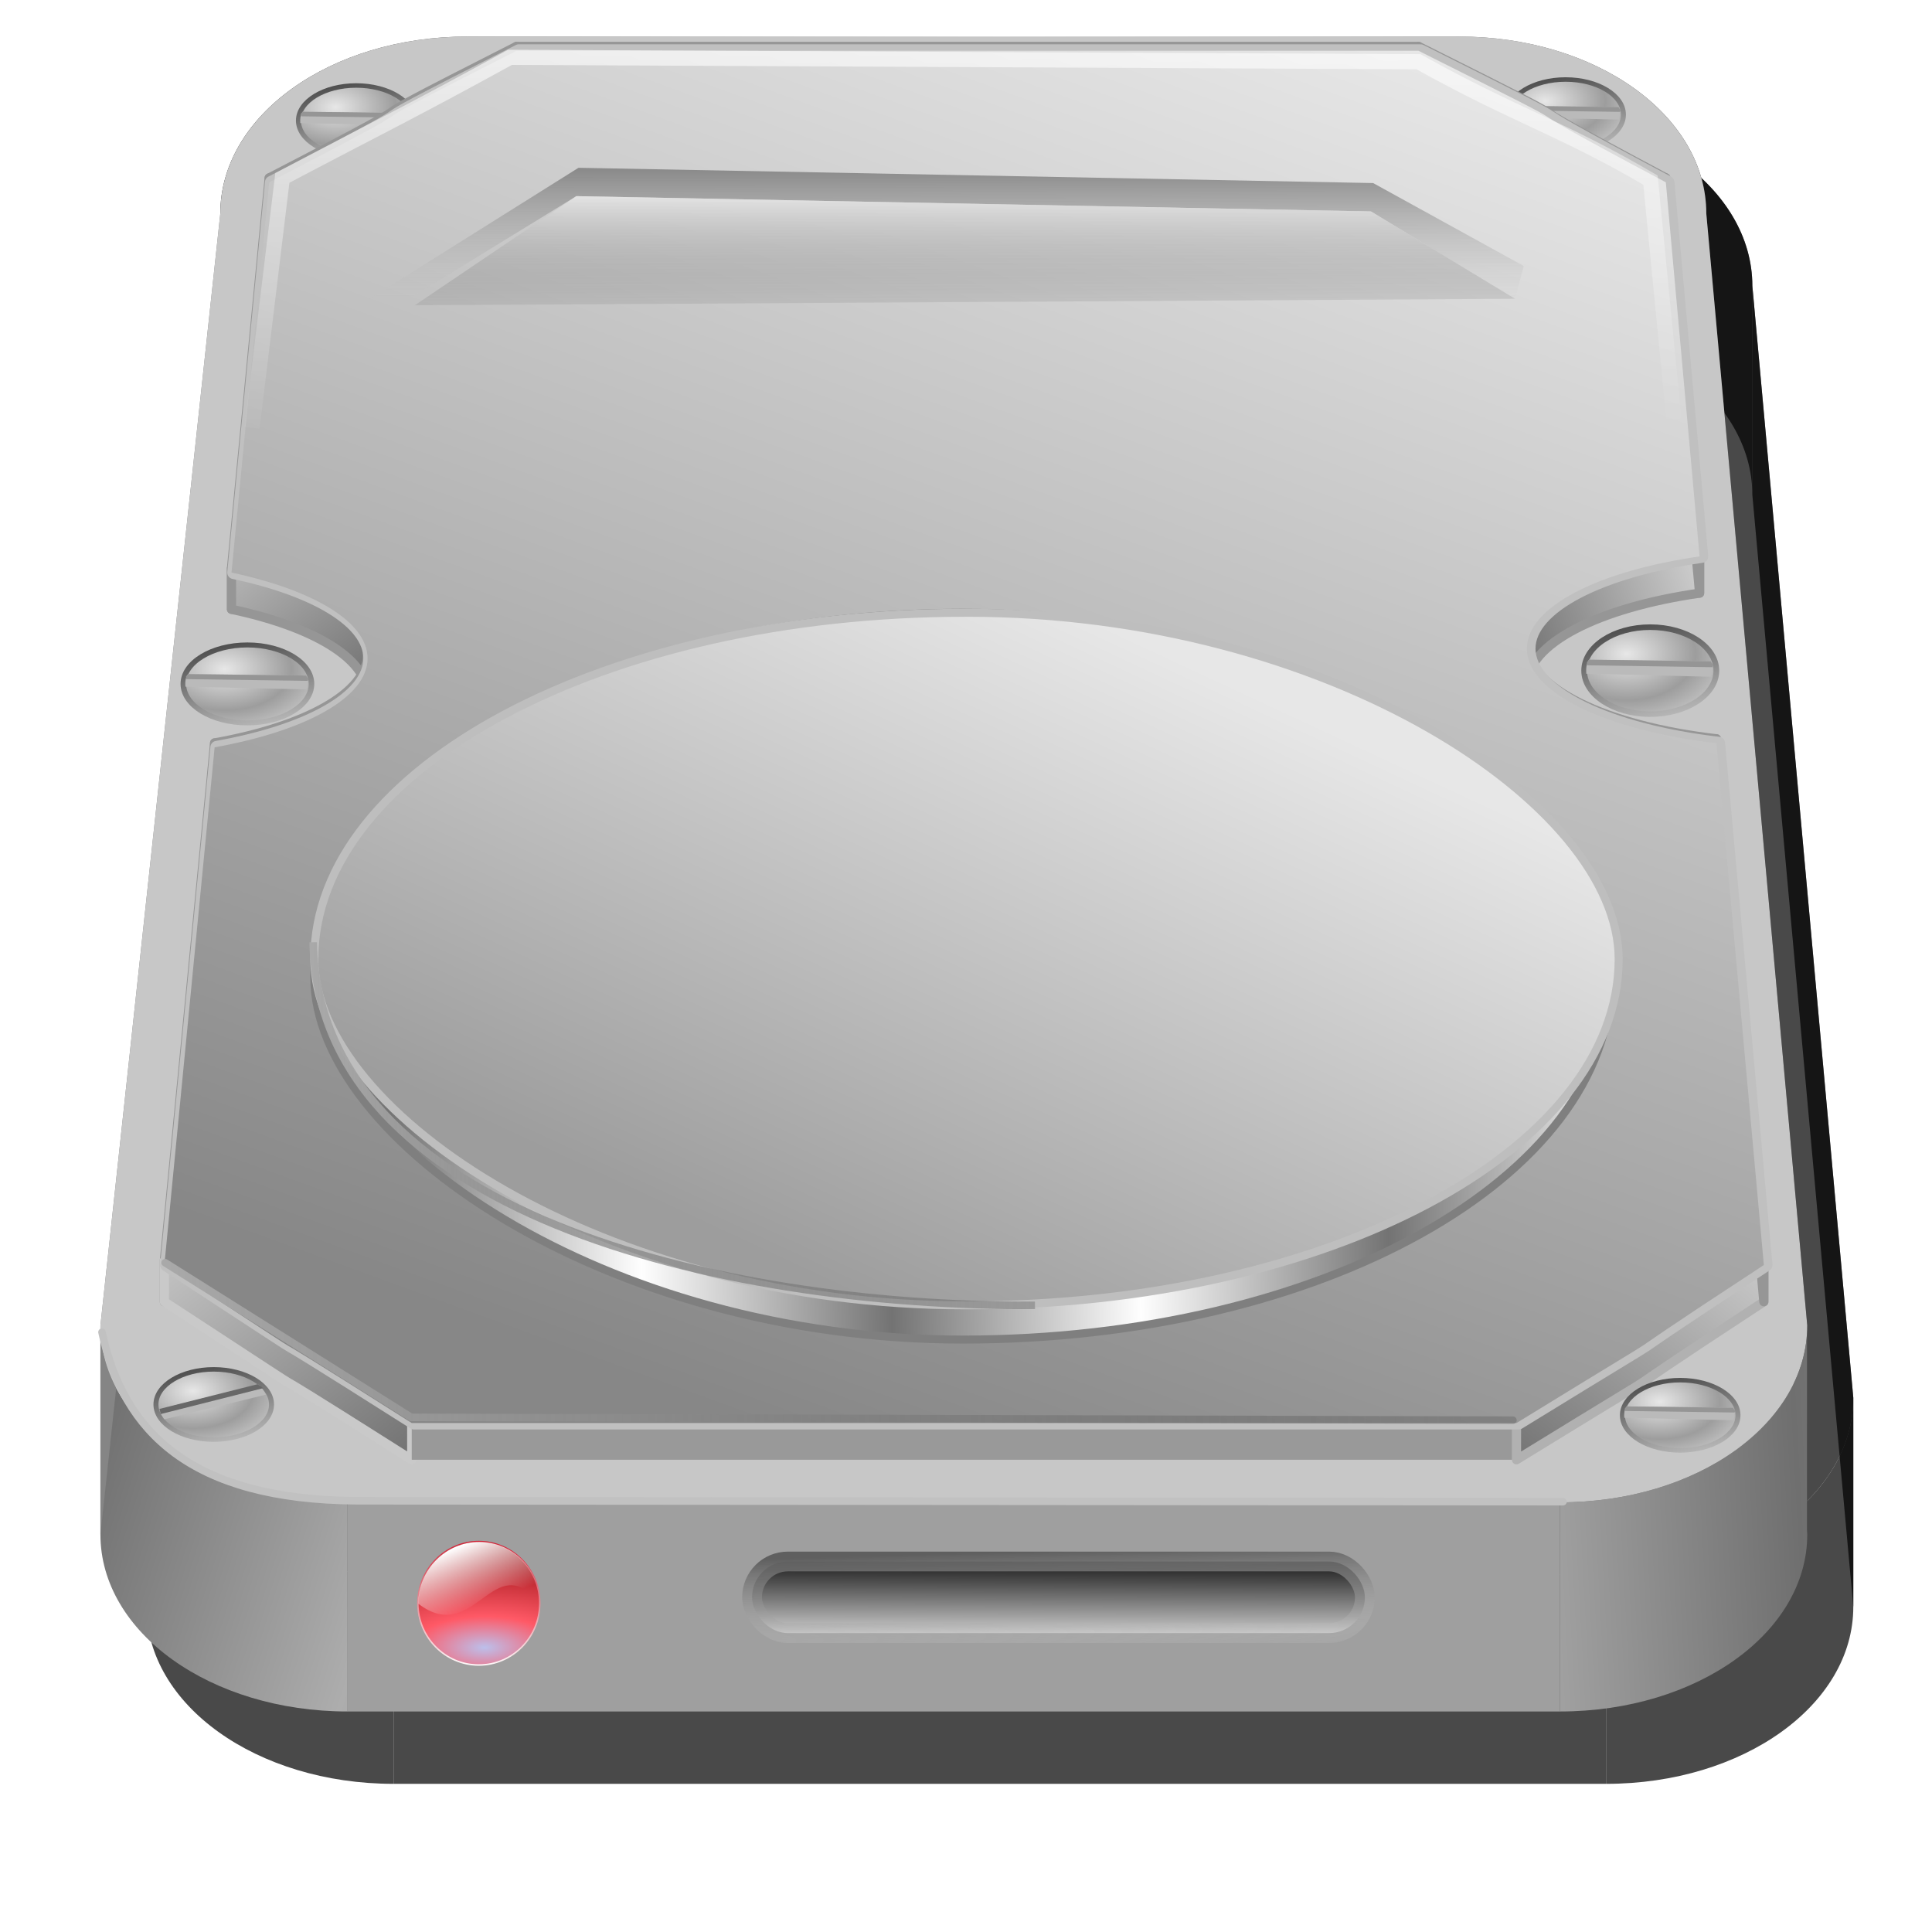 <?xml version="1.0" encoding="UTF-8" standalone="no"?>
<!-- Created with Inkscape (http://www.inkscape.org/) -->

<svg
   xmlns:dc="http://purl.org/dc/elements/1.1/"
   xmlns:cc="http://creativecommons.org/ns#"
   xmlns:rdf="http://www.w3.org/1999/02/22-rdf-syntax-ns#"
   xmlns:svg="http://www.w3.org/2000/svg"
   xmlns="http://www.w3.org/2000/svg"
   xmlns:xlink="http://www.w3.org/1999/xlink"
   xmlns:sodipodi="http://sodipodi.sourceforge.net/DTD/sodipodi-0.dtd"
   xmlns:inkscape="http://www.inkscape.org/namespaces/inkscape"
   width="255"
   height="255"
   id="svg2"
   sodipodi:version="0.32"
   inkscape:version="0.92.5 (2060ec1f9f, 2020-04-08)"
   version="1.0"
   sodipodi:docname="gdebi-gtk.svg"
   inkscape:output_extension="org.inkscape.output.svg.inkscape">
  <sodipodi:namedview
     pagecolor="#ff0000"
     bordercolor="#666666"
     borderopacity="1"
     objecttolerance="10"
     gridtolerance="10"
     guidetolerance="10"
     inkscape:pageopacity="0"
     inkscape:pageshadow="2"
     inkscape:window-width="640"
     inkscape:window-height="480"
     id="namedview160"
     showgrid="false"
     inkscape:zoom="3.454902"
     inkscape:cx="127.5"
     inkscape:cy="127.5"
     inkscape:current-layer="layer1"
     inkscape:snap-to-guides="false"
     inkscape:snap-grids="false"
     inkscape:snap-others="false"
     inkscape:object-nodes="false"
     inkscape:snap-nodes="false"
     inkscape:snap-global="false" />
  <defs
     id="defs4">
    <linearGradient
       inkscape:collect="always"
       id="linearGradient993">
      <stop
         style="stop-color:#ffffff;stop-opacity:1;"
         offset="0"
         id="stop989" />
      <stop
         style="stop-color:#ffffff;stop-opacity:0;"
         offset="1"
         id="stop991" />
    </linearGradient>
    <linearGradient
       id="linearGradient1026">
      <stop
         stop-opacity="1"
         stop-color="#6f6f6f"
         id="stop1022" />
      <stop
         stop-opacity="1"
         stop-color="#adadad"
         offset="1"
         id="stop1024" />
    </linearGradient>
    <linearGradient
       inkscape:collect="always"
       id="linearGradient1010">
      <stop
         stop-opacity="1"
         stop-color="#e7e7e7"
         id="stop1006" />
      <stop
         stop-opacity="1"
         stop-color="#9d9d9d"
         offset="1"
         id="stop1008" />
    </linearGradient>
    <linearGradient
       inkscape:collect="always"
       id="linearGradient1824">
      <stop
         id="stop1820"
         stop-color="#7b7b7b"
         stop-opacity="1"
         style="stop-color:#ffffff;stop-opacity:1" />
      <stop
         offset="1"
         id="stop1822"
         stop-color="#696969"
         stop-opacity="0"
         style="stop-color:#696969;stop-opacity:0.122" />
    </linearGradient>
    <linearGradient
       inkscape:collect="always"
       id="linearGradient1814">
      <stop
         id="stop1810"
         stop-color="#8b8b8b"
         stop-opacity="1" />
      <stop
         offset="1"
         id="stop1812"
         stop-color="#c3c3c3"
         stop-opacity="0" />
    </linearGradient>
    <linearGradient
       inkscape:collect="always"
       id="linearGradient7569">
      <stop
         id="stop7571"
         stop-color="#a9a9a9"
         stop-opacity="1" />
      <stop
         offset="1"
         id="stop7573"
         stop-color="#545454"
         stop-opacity="0.34" />
    </linearGradient>
    <linearGradient
       id="linearGradient7539">
      <stop
         id="stop7541"
         stop-color="#707070"
         stop-opacity="1" />
      <stop
         id="stop7543"
         offset="1"
         stop-color="#c9c9c9"
         stop-opacity="1" />
    </linearGradient>
    <linearGradient
       id="linearGradient7511">
      <stop
         id="stop7513"
         stop-color="#fefefe"
         stop-opacity="1" />
      <stop
         offset="1"
         id="stop7515"
         stop-color="#737373"
         stop-opacity="1" />
    </linearGradient>
    <linearGradient
       id="linearGradient7451">
      <stop
         id="stop7453"
         stop-color="#000000"
         stop-opacity="1" />
      <stop
         offset="1"
         id="stop7455"
         stop-color="#ffffff"
         stop-opacity="1" />
    </linearGradient>
    <linearGradient
       id="linearGradient3975">
      <stop
         id="stop3977"
         stop-color="#878787"
         stop-opacity="1" />
      <stop
         id="stop3983"
         offset="1"
         stop-color="#e7e7e7"
         stop-opacity="1" />
    </linearGradient>
    <linearGradient
       id="linearGradient6264"
       inkscape:collect="always">
      <stop
         id="stop6266"
         stop-color="#dddddd"
         stop-opacity="1" />
      <stop
         id="stop6268"
         offset="1"
         stop-color="#000000"
         stop-opacity="1" />
    </linearGradient>
    <linearGradient
       id="linearGradient6256"
       inkscape:collect="always">
      <stop
         id="stop6258"
         stop-color="#5f5f5f"
         stop-opacity="1" />
      <stop
         id="stop6260"
         offset="1"
         stop-color="#e3e3e3"
         stop-opacity="0" />
    </linearGradient>
    <linearGradient
       id="linearGradient3596"
       inkscape:collect="always">
      <stop
         id="stop3598"
         stop-color="#bebebe"
         stop-opacity="1" />
      <stop
         id="stop3600"
         offset="1"
         stop-color="#484848"
         stop-opacity="1" />
    </linearGradient>
    <linearGradient
       id="linearGradient3348">
      <stop
         id="stop3350"
         stop-color="#a4a4a4"
         stop-opacity="1" />
      <stop
         offset="1"
         id="stop3352"
         stop-color="#d7d7d7"
         stop-opacity="1" />
    </linearGradient>
    <linearGradient
       id="linearGradient3381">
      <stop
         id="stop3383"
         stop-color="#ffffff"
         stop-opacity="1" />
      <stop
         id="stop3385"
         offset="1"
         stop-color="#ffffff"
         stop-opacity="0" />
    </linearGradient>
    <linearGradient
       id="linearGradient4311">
      <stop
         id="stop4313"
         stop-color="#bcbfeb"
         stop-opacity="1" />
      <stop
         id="stop4315"
         offset="0.293"
         stop-color="#5975ff"
         stop-opacity="1"
         style="stop-color:#ff5966;stop-opacity:1" />
      <stop
         offset="1"
         id="stop4317"
         stop-color="#000984"
         stop-opacity="1"
         style="stop-color:#840002;stop-opacity:1" />
    </linearGradient>
    <linearGradient
       inkscape:collect="always"
       id="linearGradient4319">
      <stop
         id="stop4321"
         stop-color="#ffffff"
         stop-opacity="1" />
      <stop
         offset="1"
         id="stop4323"
         stop-color="#1b2acd"
         stop-opacity="1"
         style="stop-color:#cd1b2f;stop-opacity:1" />
    </linearGradient>
    <linearGradient
       inkscape:collect="always"
       xlink:href="#linearGradient7451"
       id="linearGradient7663"
       gradientUnits="userSpaceOnUse"
       spreadMethod="reflect"
       x1="267.38"
       y1="134.56"
       x2="375.73"
       y2="136.04" />
    <linearGradient
       inkscape:collect="always"
       xlink:href="#linearGradient1026"
       id="linearGradient7669"
       gradientUnits="userSpaceOnUse"
       spreadMethod="reflect"
       x1="475.78"
       y1="246.97"
       x2="437.65"
       y2="248.73" />
    <linearGradient
       inkscape:collect="always"
       xlink:href="#linearGradient1026"
       id="linearGradient7671"
       gradientUnits="userSpaceOnUse"
       spreadMethod="reflect"
       x1="264.73"
       y1="219.6"
       x2="303.14"
       y2="229.97" />
    <radialGradient
       inkscape:collect="always"
       xlink:href="#linearGradient1010"
       id="radialGradient7681"
       gradientUnits="userSpaceOnUse"
       gradientTransform="matrix(1,0,0,0.692,0,34.984)"
       spreadMethod="reflect"
       cx="15.11"
       cy="109.19"
       fx="15.11"
       fy="109.19"
       r="12.04" />
    <linearGradient
       inkscape:collect="always"
       xlink:href="#linearGradient3596"
       id="linearGradient7683"
       gradientUnits="userSpaceOnUse"
       x1="16.258"
       y1="124.54"
       x2="11.764"
       y2="105.23" />
    <linearGradient
       inkscape:collect="always"
       xlink:href="#linearGradient7539"
       id="linearGradient7693"
       gradientUnits="userSpaceOnUse"
       spreadMethod="reflect"
       x1="-68.806"
       y1="90.05"
       x2="-86.57"
       y2="73.8"
       gradientTransform="matrix(1.516,0,0,1.085,158.272,-9.761)" />
    <linearGradient
       inkscape:collect="always"
       xlink:href="#linearGradient7539"
       id="linearGradient7699"
       gradientUnits="userSpaceOnUse"
       spreadMethod="reflect"
       x1="-64.44"
       y1="183.84"
       x2="-90.5"
       y2="160.2"
       gradientTransform="matrix(1.516,0,0,1.085,158.272,-9.761)" />
    <linearGradient
       inkscape:collect="always"
       xlink:href="#linearGradient7539"
       id="linearGradient7701"
       gradientUnits="userSpaceOnUse"
       spreadMethod="reflect"
       x1="27.621"
       y1="189.63"
       x2="52.598"
       y2="167.76"
       gradientTransform="matrix(1.516,0,0,1.085,158.272,-9.761)" />
    <linearGradient
       inkscape:collect="always"
       xlink:href="#linearGradient7539"
       id="linearGradient7707"
       gradientUnits="userSpaceOnUse"
       spreadMethod="reflect"
       x1="26.611"
       y1="86.72"
       x2="43.558"
       y2="82.55"
       gradientTransform="matrix(1.516,0,0,1.085,158.272,-9.761)" />
    <linearGradient
       inkscape:collect="always"
       xlink:href="#linearGradient3975"
       id="linearGradient7717"
       gradientUnits="userSpaceOnUse"
       spreadMethod="pad"
       x1="87.27"
       y1="201.95"
       x2="166.76"
       y2="45.734"
       gradientTransform="matrix(1.516,0,0,1.085,-61.709,-40.795)" />
    <radialGradient
       inkscape:collect="always"
       xlink:href="#linearGradient4311"
       id="radialGradient7735"
       gradientUnits="userSpaceOnUse"
       gradientTransform="matrix(4.057,-0.012,0.005,1.713,-397.619,-130.883)"
       cx="131.21"
       cy="194.55"
       fx="131.21"
       fy="194.55"
       r="105.01" />
    <linearGradient
       inkscape:collect="always"
       xlink:href="#linearGradient4319"
       id="linearGradient7737"
       gradientUnits="userSpaceOnUse"
       x1="142.64"
       y1="237.78"
       x2="148.71"
       y2="13.44" />
    <linearGradient
       inkscape:collect="always"
       xlink:href="#linearGradient3381"
       id="linearGradient7739"
       gradientUnits="userSpaceOnUse"
       gradientTransform="translate(-300.128,99.876)"
       x1="105.93"
       y1="22.952"
       x2="145.68"
       y2="123.03" />
    <linearGradient
       inkscape:collect="always"
       xlink:href="#linearGradient6264"
       id="linearGradient7741"
       gradientUnits="userSpaceOnUse"
       gradientTransform="matrix(1.883,0,0,1.605,-118.465,-155.251)"
       x1="147.55"
       y1="232.33"
       x2="147.58"
       y2="224.94" />
    <linearGradient
       inkscape:collect="always"
       xlink:href="#linearGradient6256"
       id="linearGradient7743"
       gradientUnits="userSpaceOnUse"
       gradientTransform="matrix(1.883,0,0,1.605,-118.465,-155.251)"
       x1="134.9"
       y1="224.94"
       x2="135.22"
       y2="234.52" />
    <linearGradient
       inkscape:collect="always"
       xlink:href="#linearGradient7511"
       id="linearGradient7745"
       gradientUnits="userSpaceOnUse"
       spreadMethod="reflect"
       x1="329.56"
       y1="161.1"
       x2="359.98"
       y2="160.44"
       gradientTransform="matrix(1.081,0,0,1.035,-272.284,-29.325)" />
    <linearGradient
       inkscape:collect="always"
       xlink:href="#linearGradient7569"
       id="linearGradient7753"
       gradientUnits="userSpaceOnUse"
       x1="274.66"
       y1="201.92"
       x2="440.15"
       y2="201.92"
       gradientTransform="matrix(1.081,0,0,0.92,-275.784,-7.73)" />
    <linearGradient
       inkscape:collect="always"
       xlink:href="#linearGradient7569"
       id="linearGradient7755"
       gradientUnits="userSpaceOnUse"
       x1="292.73"
       y1="170.7"
       x2="381.82"
       y2="170.7"
       gradientTransform="matrix(1.081,0,0,0.92,-275.784,-7.73)" />
    <linearGradient
       inkscape:collect="always"
       xlink:href="#linearGradient1010"
       id="linearGradient4514"
       x1="401.01"
       y1="115.81"
       x2="361.47"
       y2="197.18"
       gradientUnits="userSpaceOnUse"
       spreadMethod="pad"
       gradientTransform="matrix(1.081,0,0,1.035,-272.284,-29.325)" />
    <linearGradient
       inkscape:collect="always"
       xlink:href="#linearGradient1814"
       id="linearGradient1816"
       x1="114.33"
       y1="32.769"
       x2="114.33"
       y2="49.938"
       gradientUnits="userSpaceOnUse"
       gradientTransform="translate(-0.289,-9.262)" />
    <linearGradient
       inkscape:collect="always"
       xlink:href="#linearGradient1824"
       id="linearGradient1826"
       x1="131.68"
       y1="33.27"
       x2="131.68"
       y2="51.14"
       gradientUnits="userSpaceOnUse"
       gradientTransform="translate(-0.289,-9.262)" />
    <radialGradient
       inkscape:collect="always"
       xlink:href="#linearGradient1010"
       id="radialGradient946"
       gradientUnits="userSpaceOnUse"
       gradientTransform="matrix(1,0,0,0.692,0,34.984)"
       cx="15.11"
       cy="109.19"
       fx="15.11"
       fy="109.19"
       r="12.04"
       spreadMethod="reflect" />
    <linearGradient
       inkscape:collect="always"
       xlink:href="#linearGradient3596"
       id="linearGradient948"
       gradientUnits="userSpaceOnUse"
       x1="16.258"
       y1="124.54"
       x2="11.764"
       y2="105.23" />
    <radialGradient
       inkscape:collect="always"
       xlink:href="#linearGradient1010"
       id="radialGradient950"
       gradientUnits="userSpaceOnUse"
       gradientTransform="matrix(1,0,0,0.692,0,34.984)"
       cx="15.11"
       cy="109.19"
       fx="15.11"
       fy="109.19"
       r="12.04"
       spreadMethod="reflect" />
    <linearGradient
       inkscape:collect="always"
       xlink:href="#linearGradient3596"
       id="linearGradient952"
       gradientUnits="userSpaceOnUse"
       x1="16.258"
       y1="124.54"
       x2="11.764"
       y2="105.23" />
    <radialGradient
       inkscape:collect="always"
       xlink:href="#linearGradient1010"
       id="radialGradient954"
       gradientUnits="userSpaceOnUse"
       gradientTransform="matrix(1,0,0,0.692,0,34.984)"
       cx="15.11"
       cy="109.19"
       fx="15.11"
       fy="109.19"
       r="12.04"
       spreadMethod="reflect" />
    <linearGradient
       inkscape:collect="always"
       xlink:href="#linearGradient3596"
       id="linearGradient956"
       gradientUnits="userSpaceOnUse"
       x1="16.258"
       y1="124.54"
       x2="11.764"
       y2="105.23" />
    <radialGradient
       inkscape:collect="always"
       xlink:href="#linearGradient1010"
       id="radialGradient958"
       gradientUnits="userSpaceOnUse"
       gradientTransform="matrix(1,0,0,0.692,0,34.984)"
       cx="15.11"
       cy="109.19"
       fx="15.11"
       fy="109.19"
       r="12.04"
       spreadMethod="reflect" />
    <linearGradient
       inkscape:collect="always"
       xlink:href="#linearGradient3596"
       id="linearGradient960"
       gradientUnits="userSpaceOnUse"
       x1="16.258"
       y1="124.54"
       x2="11.764"
       y2="105.23" />
    <linearGradient
       inkscape:collect="always"
       xlink:href="#linearGradient3348"
       id="linearGradient962"
       gradientUnits="userSpaceOnUse"
       x1="-12.972"
       y1="101.51"
       x2="0.306"
       y2="101.51"
       spreadMethod="reflect"
       gradientTransform="matrix(1.516,0,0,1.085,158.272,-9.761)" />
    <linearGradient
       inkscape:collect="always"
       xlink:href="#linearGradient3348"
       id="linearGradient964"
       gradientUnits="userSpaceOnUse"
       x1="-12.972"
       y1="101.51"
       x2="0.306"
       y2="101.51"
       spreadMethod="reflect"
       gradientTransform="matrix(1.516,0,0,1.085,158.272,-9.761)" />
    <linearGradient
       inkscape:collect="always"
       xlink:href="#linearGradient3348"
       id="linearGradient966"
       gradientUnits="userSpaceOnUse"
       x1="-12.972"
       y1="101.51"
       x2="0.306"
       y2="101.51"
       spreadMethod="reflect"
       gradientTransform="matrix(1.516,0,0,1.085,158.272,-9.761)" />
    <linearGradient
       inkscape:collect="always"
       xlink:href="#linearGradient3348"
       id="linearGradient968"
       gradientUnits="userSpaceOnUse"
       x1="-12.972"
       y1="101.51"
       x2="0.306"
       y2="101.51"
       spreadMethod="reflect"
       gradientTransform="matrix(1.516,0,0,1.085,158.272,-9.761)" />
    <linearGradient
       inkscape:collect="always"
       xlink:href="#linearGradient3348"
       id="linearGradient970"
       gradientUnits="userSpaceOnUse"
       x1="-12.972"
       y1="101.51"
       x2="0.306"
       y2="101.51"
       spreadMethod="reflect"
       gradientTransform="matrix(1.516,0,0,1.085,158.272,-9.761)" />
    <linearGradient
       inkscape:collect="always"
       xlink:href="#linearGradient3348"
       id="linearGradient972"
       gradientUnits="userSpaceOnUse"
       x1="-12.972"
       y1="101.51"
       x2="0.306"
       y2="101.51"
       spreadMethod="reflect"
       gradientTransform="matrix(1.516,0,0,1.085,158.272,-9.761)" />
    <linearGradient
       inkscape:collect="always"
       xlink:href="#linearGradient3348"
       id="linearGradient974"
       gradientUnits="userSpaceOnUse"
       x1="-12.972"
       y1="101.51"
       x2="0.306"
       y2="101.51"
       spreadMethod="reflect"
       gradientTransform="matrix(1.516,0,0,1.085,158.272,-9.761)" />
    <linearGradient
       inkscape:collect="always"
       xlink:href="#linearGradient3348"
       id="linearGradient976"
       gradientUnits="userSpaceOnUse"
       x1="-12.972"
       y1="101.51"
       x2="0.306"
       y2="101.51"
       spreadMethod="reflect"
       gradientTransform="matrix(1.516,0,0,1.085,158.272,-9.761)" />
    <linearGradient
       inkscape:collect="always"
       xlink:href="#linearGradient3348"
       id="linearGradient978"
       gradientUnits="userSpaceOnUse"
       x1="-12.972"
       y1="101.51"
       x2="0.306"
       y2="101.51"
       spreadMethod="reflect"
       gradientTransform="matrix(1.516,0,0,1.085,158.272,-9.761)" />
    <radialGradient
       inkscape:collect="always"
       xlink:href="#linearGradient1010"
       id="radialGradient980"
       gradientUnits="userSpaceOnUse"
       gradientTransform="matrix(1,0,0,0.692,0,34.984)"
       cx="15.11"
       cy="109.19"
       fx="15.11"
       fy="109.19"
       r="12.04"
       spreadMethod="reflect" />
    <linearGradient
       inkscape:collect="always"
       xlink:href="#linearGradient3596"
       id="linearGradient982"
       gradientUnits="userSpaceOnUse"
       x1="16.258"
       y1="124.54"
       x2="11.764"
       y2="105.23" />
    <linearGradient
       inkscape:collect="always"
       xlink:href="#linearGradient7451"
       id="linearGradient984"
       gradientUnits="userSpaceOnUse"
       x1="267.38"
       y1="134.56"
       x2="375.73"
       y2="136.04"
       spreadMethod="reflect" />
    <linearGradient
       inkscape:collect="always"
       xlink:href="#linearGradient7451"
       id="linearGradient986"
       gradientUnits="userSpaceOnUse"
       x1="267.38"
       y1="134.56"
       x2="375.73"
       y2="136.04"
       spreadMethod="reflect" />
    <linearGradient
       inkscape:collect="always"
       xlink:href="#linearGradient7451"
       id="linearGradient988"
       gradientUnits="userSpaceOnUse"
       x1="267.38"
       y1="134.56"
       x2="375.73"
       y2="136.04"
       spreadMethod="reflect" />
    <linearGradient
       inkscape:collect="always"
       xlink:href="#linearGradient7451"
       id="linearGradient990"
       gradientUnits="userSpaceOnUse"
       x1="267.38"
       y1="134.56"
       x2="375.73"
       y2="136.04"
       spreadMethod="reflect" />
    <linearGradient
       inkscape:collect="always"
       xlink:href="#linearGradient7451"
       id="linearGradient992"
       gradientUnits="userSpaceOnUse"
       x1="267.38"
       y1="134.56"
       x2="375.73"
       y2="136.04"
       spreadMethod="reflect" />
    <filter
       inkscape:collect="always"
       style="color-interpolation-filters:sRGB"
       id="filter1020"
       x="-0.026"
       width="1.052"
       y="-0.022"
       height="1.045">
      <feGaussianBlur
         inkscape:collect="always"
         stdDeviation="2.238"
         id="feGaussianBlur1022" />
    </filter>
    <linearGradient
       inkscape:collect="always"
       xlink:href="#linearGradient993"
       id="linearGradient995"
       x1="120.846"
       y1="5.739"
       x2="121.698"
       y2="58.996"
       gradientUnits="userSpaceOnUse" />
    <filter
       inkscape:collect="always"
       style="color-interpolation-filters:sRGB"
       id="filter997"
       x="-0.008"
       width="1.016"
       y="-0.024"
       height="1.047">
      <feGaussianBlur
         inkscape:collect="always"
         stdDeviation="0.635"
         id="feGaussianBlur999" />
    </filter>
  </defs>
  <g
     id="layer1"
     inkscape:groupmode="layer"
     inkscape:label="Layer 1"
     transform="translate(0,-1)">
    <g
       style="fill:#000000;fill-opacity:0.712;stroke:none;filter:url(#filter1020)"
       transform="matrix(1.081,0,0,0.92,-269.706,2.111)"
       id="g1014">
      <g
         style="fill:#000000;fill-opacity:0.712;stroke:none"
         id="g1010">
        <path
           style="fill:#000000;fill-opacity:0.712;stroke:none"
           d="m 312.199,14.417 h 121.076 v 30 H 312.199 Z"
           id="path994"
           inkscape:connector-curvature="0" />
        <path
           style="fill:#000000;fill-opacity:0.712;stroke:none"
           d="m 433.274,14.417 c 16.719,0 30.179,11.322 30.179,25.386 v 30 c 0,-14.064 -13.46,-25.386 -30.179,-25.386 z"
           id="path996"
           inkscape:connector-curvature="0" />
        <path
           style="fill:#000000;fill-opacity:0.712;stroke:none"
           d="m 463.454,39.803 12.327,159.522 v 30 L 463.454,69.803 Z"
           id="path998"
           inkscape:connector-curvature="0" />
        <path
           style="fill:#000000;fill-opacity:0.712;stroke:none"
           d="m 475.78,199.325 c 0,14.064 -13.46,25.386 -30.179,25.386 v 30 c 16.719,0 30.179,-11.322 30.179,-25.386 z"
           id="path1000"
           inkscape:connector-curvature="0" />
        <path
           style="fill:#000000;fill-opacity:0.712;stroke:none"
           d="M 445.601,224.711 H 297.561 v 30 h 148.041 z"
           id="path1002"
           inkscape:connector-curvature="0" />
        <path
           style="fill:#000000;fill-opacity:0.712;stroke:none"
           d="m 297.561,224.711 c -16.719,0 -30.179,-11.322 -30.179,-25.386 v 30 c 0,14.064 13.46,25.386 30.179,25.386 z"
           id="path1004"
           inkscape:connector-curvature="0" />
        <path
           style="fill:#000000;fill-opacity:0.712;stroke:none"
           d="M 267.381,199.325 282.019,39.803 v 30 l -14.638,159.522 z"
           id="path1006"
           inkscape:connector-curvature="0" />
        <path
           style="fill:#000000;fill-opacity:0.712;stroke:none"
           d="m 282.019,39.803 c 0,-14.064 13.46,-25.386 30.179,-25.386 v 30 c -16.719,0 -30.179,11.322 -30.179,25.386 z"
           id="path1008"
           inkscape:connector-curvature="0" />
      </g>
      <path
         style="fill:#000000;fill-opacity:0.712;stroke:none"
         d="m 312.199,14.417 h 121.076 c 16.719,0 30.179,11.322 30.179,25.386 l 12.327,159.522 c 0,14.064 -13.46,25.386 -30.179,25.386 H 297.561 c -16.719,0 -30.179,-11.322 -30.179,-25.386 L 282.019,39.803 c 0,-14.064 13.46,-25.386 30.179,-25.386 z"
         id="path1012"
         sodipodi:nodetypes="ccccccccc"
         inkscape:connector-curvature="0" />
    </g>
    <g
       id="g5814"
       transform="matrix(1.081,0,0,0.92,-275.784,-7.441)"
       style="fill:url(#linearGradient7663);fill-opacity:1;stroke:none">
      <g
         id="g5816"
         style="fill:url(#linearGradient992);fill-opacity:1;stroke:none">
        <path
           inkscape:connector-curvature="0"
           id="path5818"
           d="m 312.199,14.417 h 121.076 v 30 H 312.199 Z"
           style="fill:url(#linearGradient984);fill-opacity:1;stroke:none" />
        <path
           inkscape:connector-curvature="0"
           id="path5820"
           d="m 433.274,14.417 c 16.719,0 30.179,11.322 30.179,25.386 v 30 c 0,-14.064 -13.46,-25.386 -30.179,-25.386 z"
           style="fill:url(#linearGradient986);fill-opacity:1;stroke:none" />
        <path
           inkscape:connector-curvature="0"
           id="path5822"
           d="m 463.454,39.803 12.327,159.522 v 30 L 463.454,69.803 Z"
           style="fill:url(#linearGradient988);fill-opacity:1;stroke:none" />
        <path
           inkscape:connector-curvature="0"
           id="path5824"
           d="m 475.78,199.325 c 0,14.064 -13.46,25.386 -30.179,25.386 v 30 c 16.719,0 30.179,-11.322 30.179,-25.386 z"
           style="fill:url(#linearGradient7669);fill-opacity:1;stroke:none" />
        <path
           inkscape:connector-curvature="0"
           id="path5826"
           d="M 445.601,224.711 H 297.561 v 30 h 148.041 z"
           style="fill:#9f9f9f;fill-opacity:1;stroke:none" />
        <path
           inkscape:connector-curvature="0"
           id="path5828"
           d="m 297.561,224.711 c -16.719,0 -30.179,-11.322 -30.179,-25.386 v 30 c 0,14.064 13.46,25.386 30.179,25.386 z"
           style="fill:url(#linearGradient7671);fill-opacity:1;stroke:none" />
        <path
           inkscape:connector-curvature="0"
           id="path5830"
           d="M 267.381,199.325 282.019,39.803 v 30 l -14.638,159.522 z"
           style="fill:#858585;fill-opacity:1;stroke:none" />
        <path
           inkscape:connector-curvature="0"
           id="path5832"
           d="m 282.019,39.803 c 0,-14.064 13.46,-25.386 30.179,-25.386 v 30 c -16.719,0 -30.179,11.322 -30.179,25.386 z"
           style="fill:url(#linearGradient990);fill-opacity:1;stroke:none" />
      </g>
      <path
         inkscape:connector-curvature="0"
         sodipodi:nodetypes="ccccccccc"
         id="path3271"
         d="m 312.199,14.417 h 121.076 c 16.719,0 30.179,11.322 30.179,25.386 l 12.327,159.522 c 0,14.064 -13.46,25.386 -30.179,25.386 H 297.561 c -16.719,0 -30.179,-11.322 -30.179,-25.386 L 282.019,39.803 c 0,-14.064 13.46,-25.386 30.179,-25.386 z"
         style="fill:#c7c7c7;fill-opacity:1;stroke:none" />
    </g>
    <g
       id="g3651"
       transform="matrix(0.661,0,0,0.592,34.306,-50.303)">
      <ellipse
         ry="7.83"
         rx="11.538"
         cy="113.55"
         cx="19.231"
         id="path3653"
         stroke-miterlimit="4"
         style="fill:url(#radialGradient7681);fill-opacity:1;stroke:url(#linearGradient7683);stroke-width:1;stroke-linecap:round;stroke-linejoin:round;stroke-miterlimit:4;stroke-dasharray:none;stroke-dashoffset:0;stroke-opacity:1" />
      <path
         inkscape:connector-curvature="0"
         sodipodi:nodetypes="ccccc"
         id="path3655"
         d="m 8.538,111.573 21.27,0.294 c 0.439,1.012 0.325,1.914 0.074,2.789 L 8.063,114.103 c -0.052,-0.896 -0.024,-1.771 0.474,-2.53 z"
         style="fill:#bababa;fill-opacity:1;fill-rule:evenodd;stroke:none" />
      <path
         inkscape:connector-curvature="0"
         d="m 8.538,111.573 21.27,0.294 c 0.439,1.012 0.534,0.193 0.283,1.067 l -21.87,-0.345 c -0.052,-0.896 -0.18,-0.259 0.318,-1.017 z"
         id="path3657"
         sodipodi:nodetypes="ccccc"
         style="fill:#959595;fill-opacity:1;fill-rule:evenodd;stroke:none" />
    </g>
    <g
       transform="matrix(0.661,0,0,0.592,193.932,-51.092)"
       id="g3618">
      <ellipse
         ry="7.83"
         rx="11.538"
         cy="113.55"
         cx="19.231"
         id="path3594"
         stroke-miterlimit="4"
         style="fill:url(#radialGradient980);fill-opacity:1;stroke:url(#linearGradient982);stroke-width:1;stroke-linecap:round;stroke-linejoin:round;stroke-miterlimit:4;stroke-dasharray:none;stroke-dashoffset:0;stroke-opacity:1" />
      <path
         inkscape:connector-curvature="0"
         d="m 8.538,111.573 21.27,0.294 c 0.439,1.012 0.325,1.914 0.074,2.789 L 8.063,114.103 c -0.052,-0.896 -0.024,-1.771 0.474,-2.53 z"
         id="path3614"
         sodipodi:nodetypes="ccccc"
         style="fill:#bababa;fill-opacity:1;fill-rule:evenodd;stroke:none" />
      <path
         inkscape:connector-curvature="0"
         sodipodi:nodetypes="ccccc"
         id="path3616"
         d="m 8.538,111.573 21.27,0.294 c 0.439,1.012 0.534,0.193 0.283,1.067 l -21.87,-0.345 c -0.052,-0.896 -0.18,-0.259 0.318,-1.017 z"
         style="fill:#959595;fill-opacity:1;fill-rule:evenodd;stroke:none" />
    </g>
    <path
       style="fill:url(#linearGradient962);fill-opacity:1;stroke:#969696;stroke-width:1.214;stroke-linecap:round;stroke-linejoin:round;stroke-miterlimit:4;stroke-dashoffset:0;stroke-opacity:1"
       inkscape:connector-curvature="0"
       id="path3252"
       d="M 68.181,7.12 C 38.852,21.996 64.608,9.445 35.531,24.483 v 5.426 C 64.608,14.871 38.852,27.422 68.181,12.546 Z" />
    <path
       style="fill:url(#linearGradient964);fill-opacity:1;stroke:#969696;stroke-width:1.214;stroke-linecap:round;stroke-linejoin:round;stroke-miterlimit:4;stroke-dashoffset:0;stroke-opacity:1"
       inkscape:connector-curvature="0"
       id="path3254"
       d="m 35.531,24.483 -4.976,51.512 v 5.426 l 4.976,-51.512 z" />
    <path
       style="fill:url(#linearGradient7693);fill-opacity:1;stroke:#969696;stroke-width:1.214;stroke-linecap:round;stroke-linejoin:round;stroke-miterlimit:4;stroke-dashoffset:0;stroke-opacity:1"
       inkscape:connector-curvature="0"
       id="path3256"
       d="m 30.555,75.996 c 10.712,2.267 17.96,6.49 17.96,11.327 v 5.426 c 0,-4.837 -7.247,-9.06 -17.96,-11.327 z" />
    <path
       style="fill:url(#linearGradient966);fill-opacity:1;stroke:#969696;stroke-width:1.214;stroke-linecap:round;stroke-linejoin:round;stroke-miterlimit:4;stroke-dashoffset:0;stroke-opacity:1"
       inkscape:connector-curvature="0"
       id="path3258"
       d="m 48.515,87.322 c 0,5.167 -8.252,9.605 -20.187,11.734 v 5.426 C 40.264,102.353 48.515,97.915 48.515,92.748 Z" />
    <path
       style="fill:url(#linearGradient968);fill-opacity:1;stroke:#969696;stroke-width:1.214;stroke-linecap:round;stroke-linejoin:round;stroke-miterlimit:4;stroke-dashoffset:0;stroke-opacity:1"
       inkscape:connector-curvature="0"
       id="path3260"
       d="m 28.328,99.056 -6.634,68.333 v 5.426 l 6.634,-68.333 z" />
    <path
       style="fill:url(#linearGradient7699);fill-opacity:1;stroke:#c9c9c9;stroke-width:1.214;stroke-linecap:round;stroke-linejoin:round;stroke-miterlimit:4;stroke-dashoffset:0;stroke-opacity:1"
       inkscape:connector-curvature="0"
       id="path3262"
       d="m 21.694,167.389 c 29.908,19.553 2.956,2.022 32.65,20.856 v 5.426 C 24.649,174.837 51.601,192.368 21.694,172.815 Z" />
    <path
       style="fill:#999999;fill-opacity:1;stroke:none;stroke-width:1.214;stroke-linecap:round;stroke-linejoin:round;stroke-miterlimit:4;stroke-dashoffset:0;stroke-opacity:1"
       inkscape:connector-curvature="0"
       id="path3264"
       d="m 54.344,188.245 h 145.812 v 5.426 H 54.344 Z" />
    <path
       style="fill:url(#linearGradient7701);fill-opacity:1;stroke:#b1b1b1;stroke-width:1.214;stroke-linecap:round;stroke-linejoin:round;stroke-miterlimit:4;stroke-dashoffset:0;stroke-opacity:1"
       inkscape:connector-curvature="0"
       id="path3266"
       d="m 200.156,188.245 c 28.802,-17.692 4.974,-2.729 32.65,-20.856 v 5.426 c -27.676,18.127 -3.848,3.164 -32.65,20.856 z" />
    <path
       style="fill:url(#linearGradient970);fill-opacity:1;stroke:#969696;stroke-width:1.214;stroke-linecap:round;stroke-linejoin:round;stroke-miterlimit:4;stroke-dashoffset:0;stroke-opacity:1"
       inkscape:connector-curvature="0"
       id="path3268"
       d="m 232.806,167.389 -6.255,-68.875 v 5.426 l 6.255,68.875 z" />
    <path
       style="fill:url(#linearGradient972);fill-opacity:1;stroke:#969696;stroke-width:1.214;stroke-linecap:round;stroke-linejoin:round;stroke-miterlimit:4;stroke-dashoffset:0;stroke-opacity:1"
       inkscape:connector-curvature="0"
       id="path3270"
       d="M 226.551,98.513 C 212.059,96.827 201.53,91.873 201.53,86.034 v 5.426 c 0,5.839 10.528,10.794 25.021,12.48 z" />
    <path
       style="fill:url(#linearGradient7707);fill-opacity:1;stroke:#969696;stroke-width:1.214;stroke-linecap:round;stroke-linejoin:round;stroke-miterlimit:4;stroke-dashoffset:0;stroke-opacity:1"
       inkscape:connector-curvature="0"
       id="path3272"
       d="m 201.53,86.034 c 0,-5.531 9.48,-10.258 22.794,-12.174 v 5.426 c -13.313,1.917 -22.794,6.643 -22.794,12.174 z" />
    <path
       style="fill:url(#linearGradient974);fill-opacity:1;stroke:#969696;stroke-width:1.214;stroke-linecap:round;stroke-linejoin:round;stroke-miterlimit:4;stroke-dashoffset:0;stroke-opacity:1"
       inkscape:connector-curvature="0"
       id="path3274"
       d="M 224.324,73.859 219.869,24.483 v 5.426 l 4.454,49.376 z" />
    <path
       style="fill:url(#linearGradient976);fill-opacity:1;stroke:#969696;stroke-width:1.214;stroke-linecap:round;stroke-linejoin:round;stroke-miterlimit:4;stroke-dashoffset:0;stroke-opacity:1"
       inkscape:connector-curvature="0"
       id="path3276"
       d="M 219.869,24.483 C 192.2,9.774 216.46,21.768 187.219,7.12 v 5.426 c 29.24,14.648 4.98,2.654 32.65,17.363 z" />
    <path
       style="fill:url(#linearGradient978);fill-opacity:1;stroke:#969696;stroke-width:1.214;stroke-linecap:round;stroke-linejoin:round;stroke-miterlimit:4;stroke-dashoffset:0;stroke-opacity:1"
       inkscape:connector-curvature="0"
       id="path3278"
       d="M 187.219,7.12 H 68.181 V 12.546 H 187.219 Z" />
    <path
       inkscape:connector-curvature="0"
       d="m 68.471,7.699 c -29.329,14.876 -3.573,2.325 -32.65,17.363 l -4.976,51.512 c 10.713,2.267 17.96,6.49 17.96,11.327 0,5.167 -8.252,9.605 -20.187,11.734 l -6.634,68.333 c 29.908,19.553 2.956,2.022 32.65,20.856 H 200.446 c 28.802,-17.692 4.974,-2.729 32.65,-20.856 l -6.255,-68.875 c -14.493,-1.686 -25.021,-6.641 -25.021,-12.48 0,-5.531 9.48,-10.258 22.794,-12.174 L 220.159,25.062 C 192.489,10.353 216.749,22.347 187.509,7.699 Z"
       id="path3189"
       stroke-miterlimit="4"
       style="fill:#9b9b9b;fill-opacity:1;stroke:#c0c0c0;stroke-width:1.7;stroke-linecap:round;stroke-linejoin:round;stroke-miterlimit:4;stroke-dasharray:none;stroke-dashoffset:0;stroke-opacity:1" />
    <path
       inkscape:connector-curvature="0"
       id="rect2396"
       d="m 68.181,7.699 c -29.329,14.876 -3.573,2.325 -32.65,17.363 l -4.976,51.512 c 10.713,2.267 17.96,6.49 17.96,11.327 0,5.167 -8.252,9.605 -20.187,11.734 l -6.634,68.333 c 29.908,19.553 2.956,2.022 32.65,20.856 H 200.156 c 28.802,-17.692 4.974,-2.729 32.65,-20.856 l -6.255,-68.875 c -14.493,-1.686 -25.021,-6.641 -25.021,-12.48 0,-5.531 9.48,-10.258 22.794,-12.174 L 219.869,25.062 C 192.2,10.353 216.46,22.347 187.219,7.699 Z"
       style="fill:url(#linearGradient7717);fill-opacity:1;stroke:none;stroke-width:1.283" />
    <g
       transform="matrix(0.733,0,0,0.657,18.56,16.667)"
       id="g3663">
      <ellipse
         ry="7.83"
         rx="11.538"
         cy="113.55"
         cx="19.231"
         id="path3665"
         stroke-miterlimit="4"
         style="fill:url(#radialGradient958);fill-opacity:1;stroke:url(#linearGradient960);stroke-width:1;stroke-linecap:round;stroke-linejoin:round;stroke-miterlimit:4;stroke-dasharray:none;stroke-dashoffset:0;stroke-opacity:1" />
      <path
         inkscape:connector-curvature="0"
         d="m 8.538,111.573 21.27,0.294 c 0.439,1.012 0.325,1.914 0.074,2.789 L 8.063,114.103 c -0.052,-0.896 -0.024,-1.771 0.474,-2.53 z"
         id="path3667"
         sodipodi:nodetypes="ccccc"
         style="fill:#bababa;fill-opacity:1;fill-rule:evenodd;stroke:none" />
      <path
         inkscape:connector-curvature="0"
         sodipodi:nodetypes="ccccc"
         id="path3669"
         d="m 8.538,111.573 21.27,0.294 c 0.439,1.012 0.534,0.193 0.283,1.067 l -21.87,-0.345 c -0.052,-0.896 -0.18,-0.259 0.318,-1.017 z"
         style="fill:#959595;fill-opacity:1;fill-rule:evenodd;stroke:none" />
    </g>
    <g
       id="g3627"
       transform="matrix(0.756,0,0,0.733,203.274,6.284)">
      <ellipse
         ry="7.83"
         rx="11.538"
         cy="113.55"
         cx="19.231"
         id="path3629"
         stroke-miterlimit="4"
         style="fill:url(#radialGradient954);fill-opacity:1;stroke:url(#linearGradient956);stroke-width:1;stroke-linecap:round;stroke-linejoin:round;stroke-miterlimit:4;stroke-dasharray:none;stroke-dashoffset:0;stroke-opacity:1" />
      <path
         inkscape:connector-curvature="0"
         sodipodi:nodetypes="ccccc"
         id="path3631"
         d="m 8.538,111.573 21.27,0.294 c 0.439,1.012 0.325,1.914 0.074,2.789 L 8.063,114.103 c -0.052,-0.896 -0.024,-1.771 0.474,-2.53 z"
         style="fill:#bababa;fill-opacity:1;fill-rule:evenodd;stroke:none" />
      <path
         inkscape:connector-curvature="0"
         d="m 8.538,111.573 21.27,0.294 c 0.439,1.012 0.534,0.193 0.283,1.067 l -21.87,-0.345 c -0.052,-0.896 -0.18,-0.259 0.318,-1.017 z"
         id="path3633"
         sodipodi:nodetypes="ccccc"
         style="fill:#959595;fill-opacity:1;fill-rule:evenodd;stroke:none" />
    </g>
    <g
       id="g3675"
       transform="matrix(0.661,0,0,0.592,15.499,119.152)">
      <ellipse
         ry="7.83"
         rx="11.538"
         cy="113.55"
         cx="19.231"
         id="path3677"
         stroke-miterlimit="4"
         style="fill:url(#radialGradient950);fill-opacity:1;stroke:url(#linearGradient952);stroke-width:1;stroke-linecap:round;stroke-linejoin:round;stroke-miterlimit:4;stroke-dasharray:none;stroke-dashoffset:0;stroke-opacity:1" />
      <path
         inkscape:connector-curvature="0"
         sodipodi:nodetypes="ccccc"
         id="path3679"
         d="m 8.489,114.543 19.633,-5.418 c 0.727,0.601 1.143,1.457 1.518,2.241 l -20.278,5.478 c -0.437,-0.759 -0.938,-1.452 -0.873,-2.301 z"
         style="fill:#bababa;fill-opacity:1;fill-rule:evenodd;stroke:none" />
      <path
         inkscape:connector-curvature="0"
         d="m 8.393,114.543 19.585,-5.509 c 0.727,0.51 0.775,0.559 1.101,0.885 l -20.449,5.771 c -0.081,-0.474 -0.143,-0.726 -0.238,-1.147 z"
         id="path3681"
         sodipodi:nodetypes="ccccc"
         style="fill:#686868;fill-opacity:1;fill-rule:evenodd;stroke:none" />
    </g>
    <g
       transform="matrix(0.661,0,0,0.592,209.053,120.578)"
       id="g3639">
      <ellipse
         ry="7.83"
         rx="11.538"
         cy="113.55"
         cx="19.231"
         id="path3641"
         stroke-miterlimit="4"
         style="fill:url(#radialGradient946);fill-opacity:1;stroke:url(#linearGradient948);stroke-width:1;stroke-linecap:round;stroke-linejoin:round;stroke-miterlimit:4;stroke-dasharray:none;stroke-dashoffset:0;stroke-opacity:1" />
      <path
         inkscape:connector-curvature="0"
         d="m 8.538,111.573 21.27,0.294 c 0.439,1.012 0.325,1.914 0.074,2.789 L 8.063,114.103 c -0.052,-0.896 -0.024,-1.771 0.474,-2.53 z"
         id="path3643"
         sodipodi:nodetypes="ccccc"
         style="fill:#bababa;fill-opacity:1;fill-rule:evenodd;stroke:none" />
      <path
         inkscape:connector-curvature="0"
         sodipodi:nodetypes="ccccc"
         id="path3645"
         d="m 8.538,111.573 21.27,0.294 c 0.439,1.012 0.534,0.193 0.283,1.067 l -21.87,-0.345 c -0.052,-0.896 -0.18,-0.259 0.318,-1.017 z"
         style="fill:#959595;fill-opacity:1;fill-rule:evenodd;stroke:none" />
    </g>
    <g
       transform="matrix(0.077,0,0,0.078,76.661,195.052)"
       id="g4337">
      <circle
         r="104.46"
         cy="125.94"
         cx="125.94"
         id="path4339"
         transform="translate(-300.785,99.218)"
         stroke-miterlimit="4"
         style="fill:url(#radialGradient7735);fill-opacity:1;stroke:url(#linearGradient7737);stroke-width:2.5;stroke-linecap:round;stroke-linejoin:round;stroke-miterlimit:4;stroke-dasharray:none;stroke-opacity:1" />
      <path
         inkscape:connector-curvature="0"
         d="m -69.728,225.816 c -80.695,-98.198 -111.318,73.517 -208.92,0 0,-57.662 46.798,-104.46 104.46,-104.46 57.662,0 104.46,46.798 104.46,104.46 z"
         id="path4341"
         sodipodi:nodetypes="ccsc"
         style="fill:url(#linearGradient7739);fill-opacity:1;stroke:none" />
    </g>
    <rect
       ry="4.724"
       y="207.098"
       x="99.261"
       height="9.448"
       width="80.886"
       id="rect6254"
       stroke-miterlimit="4"
       rx="4.724"
       style="fill:url(#linearGradient7741);fill-opacity:1;stroke:url(#linearGradient7743);stroke-width:2.608;stroke-linecap:round;stroke-linejoin:round;stroke-miterlimit:4;stroke-dasharray:none;stroke-dashoffset:0;stroke-opacity:1" />
    <rect
       stroke-miterlimit="4"
       id="rect7499"
       width="171.18"
       height="95.93"
       x="41.485"
       y="81.878"
       ry="47.775"
       rx="85.59"
       style="fill:url(#linearGradient7745);fill-opacity:1;stroke:#7f7f7f;stroke-width:1.058;stroke-linecap:round;stroke-linejoin:round;stroke-miterlimit:4;stroke-dasharray:none;stroke-dashoffset:0;stroke-opacity:1" />
    <rect
       rx="85.92"
       ry="45.704"
       y="81.878"
       x="41.485"
       height="91.41"
       width="172.16"
       id="rect7501"
       style="fill:url(#linearGradient4514);fill-opacity:1;stroke:#bebebe;stroke-width:1.058;stroke-opacity:1" />
    <path
       inkscape:connector-curvature="0"
       d="m 13.463,176.832 c 2.805,13.135 11.718,22.113 33.623,22.249 l 159.208,0.122"
       id="path7567"
       sodipodi:nodetypes="ccc"
       style="fill:none;stroke:#c1c1c1;stroke-width:0.998;stroke-linecap:round;stroke-linejoin:round;stroke-opacity:1" />
    <path
       inkscape:connector-curvature="0"
       d="m 21.797,167.663 32.474,20.415 145.414,0.367"
       id="path7577"
       style="fill:none;stroke:url(#linearGradient7753);stroke-width:0.998;stroke-linecap:round;stroke-linejoin:round;stroke-opacity:1" />
    <path
       inkscape:connector-curvature="0"
       d="m 41.339,125.367 c 0.581,35.446 53.286,48.153 95.266,47.92"
       id="path7587"
       sodipodi:nodetypes="cc"
       style="fill:none;stroke:url(#linearGradient7755);stroke-width:0.998;stroke-linecap:butt;stroke-linejoin:miter;stroke-opacity:1" />
    <path
       d="M 46.965,44.755 V 41.585 L 76.355,23.145 181.236,25.162 201.117,36.111 199.965,40.433 180.948,28.907 76.066,26.89 Z"
       id="path1808"
       inkscape:connector-curvature="0"
       style="fill:url(#linearGradient1816);fill-opacity:1;stroke:none;stroke-width:1;stroke-linecap:butt;stroke-linejoin:miter;stroke-opacity:1" />
    <path
       d="M 54.744,41.297 76.066,26.89 180.948,28.907 199.965,40.433 Z"
       id="path1818"
       inkscape:connector-curvature="0"
       style="fill:url(#linearGradient1826);fill-opacity:1;stroke:none;stroke-width:1;stroke-linecap:butt;stroke-linejoin:miter;stroke-opacity:1" />
    <path
       style="fill:none;fill-opacity:1;stroke:url(#linearGradient995);stroke-width:2;stroke-miterlimit:4;stroke-dasharray:none;stroke-opacity:0.629;filter:url(#filter997)"
       d="m 222.587,73.28 -4.744,-48.508 C 206.093,17.879 199.961,16.269 187.219,9.146 L 67.313,8.567 C 54.482,15.629 49.847,17.839 37.268,24.483 L 33.269,57.468"
       id="path983"
       inkscape:connector-curvature="0"
       sodipodi:nodetypes="cccccc" />
  </g>
</svg>
